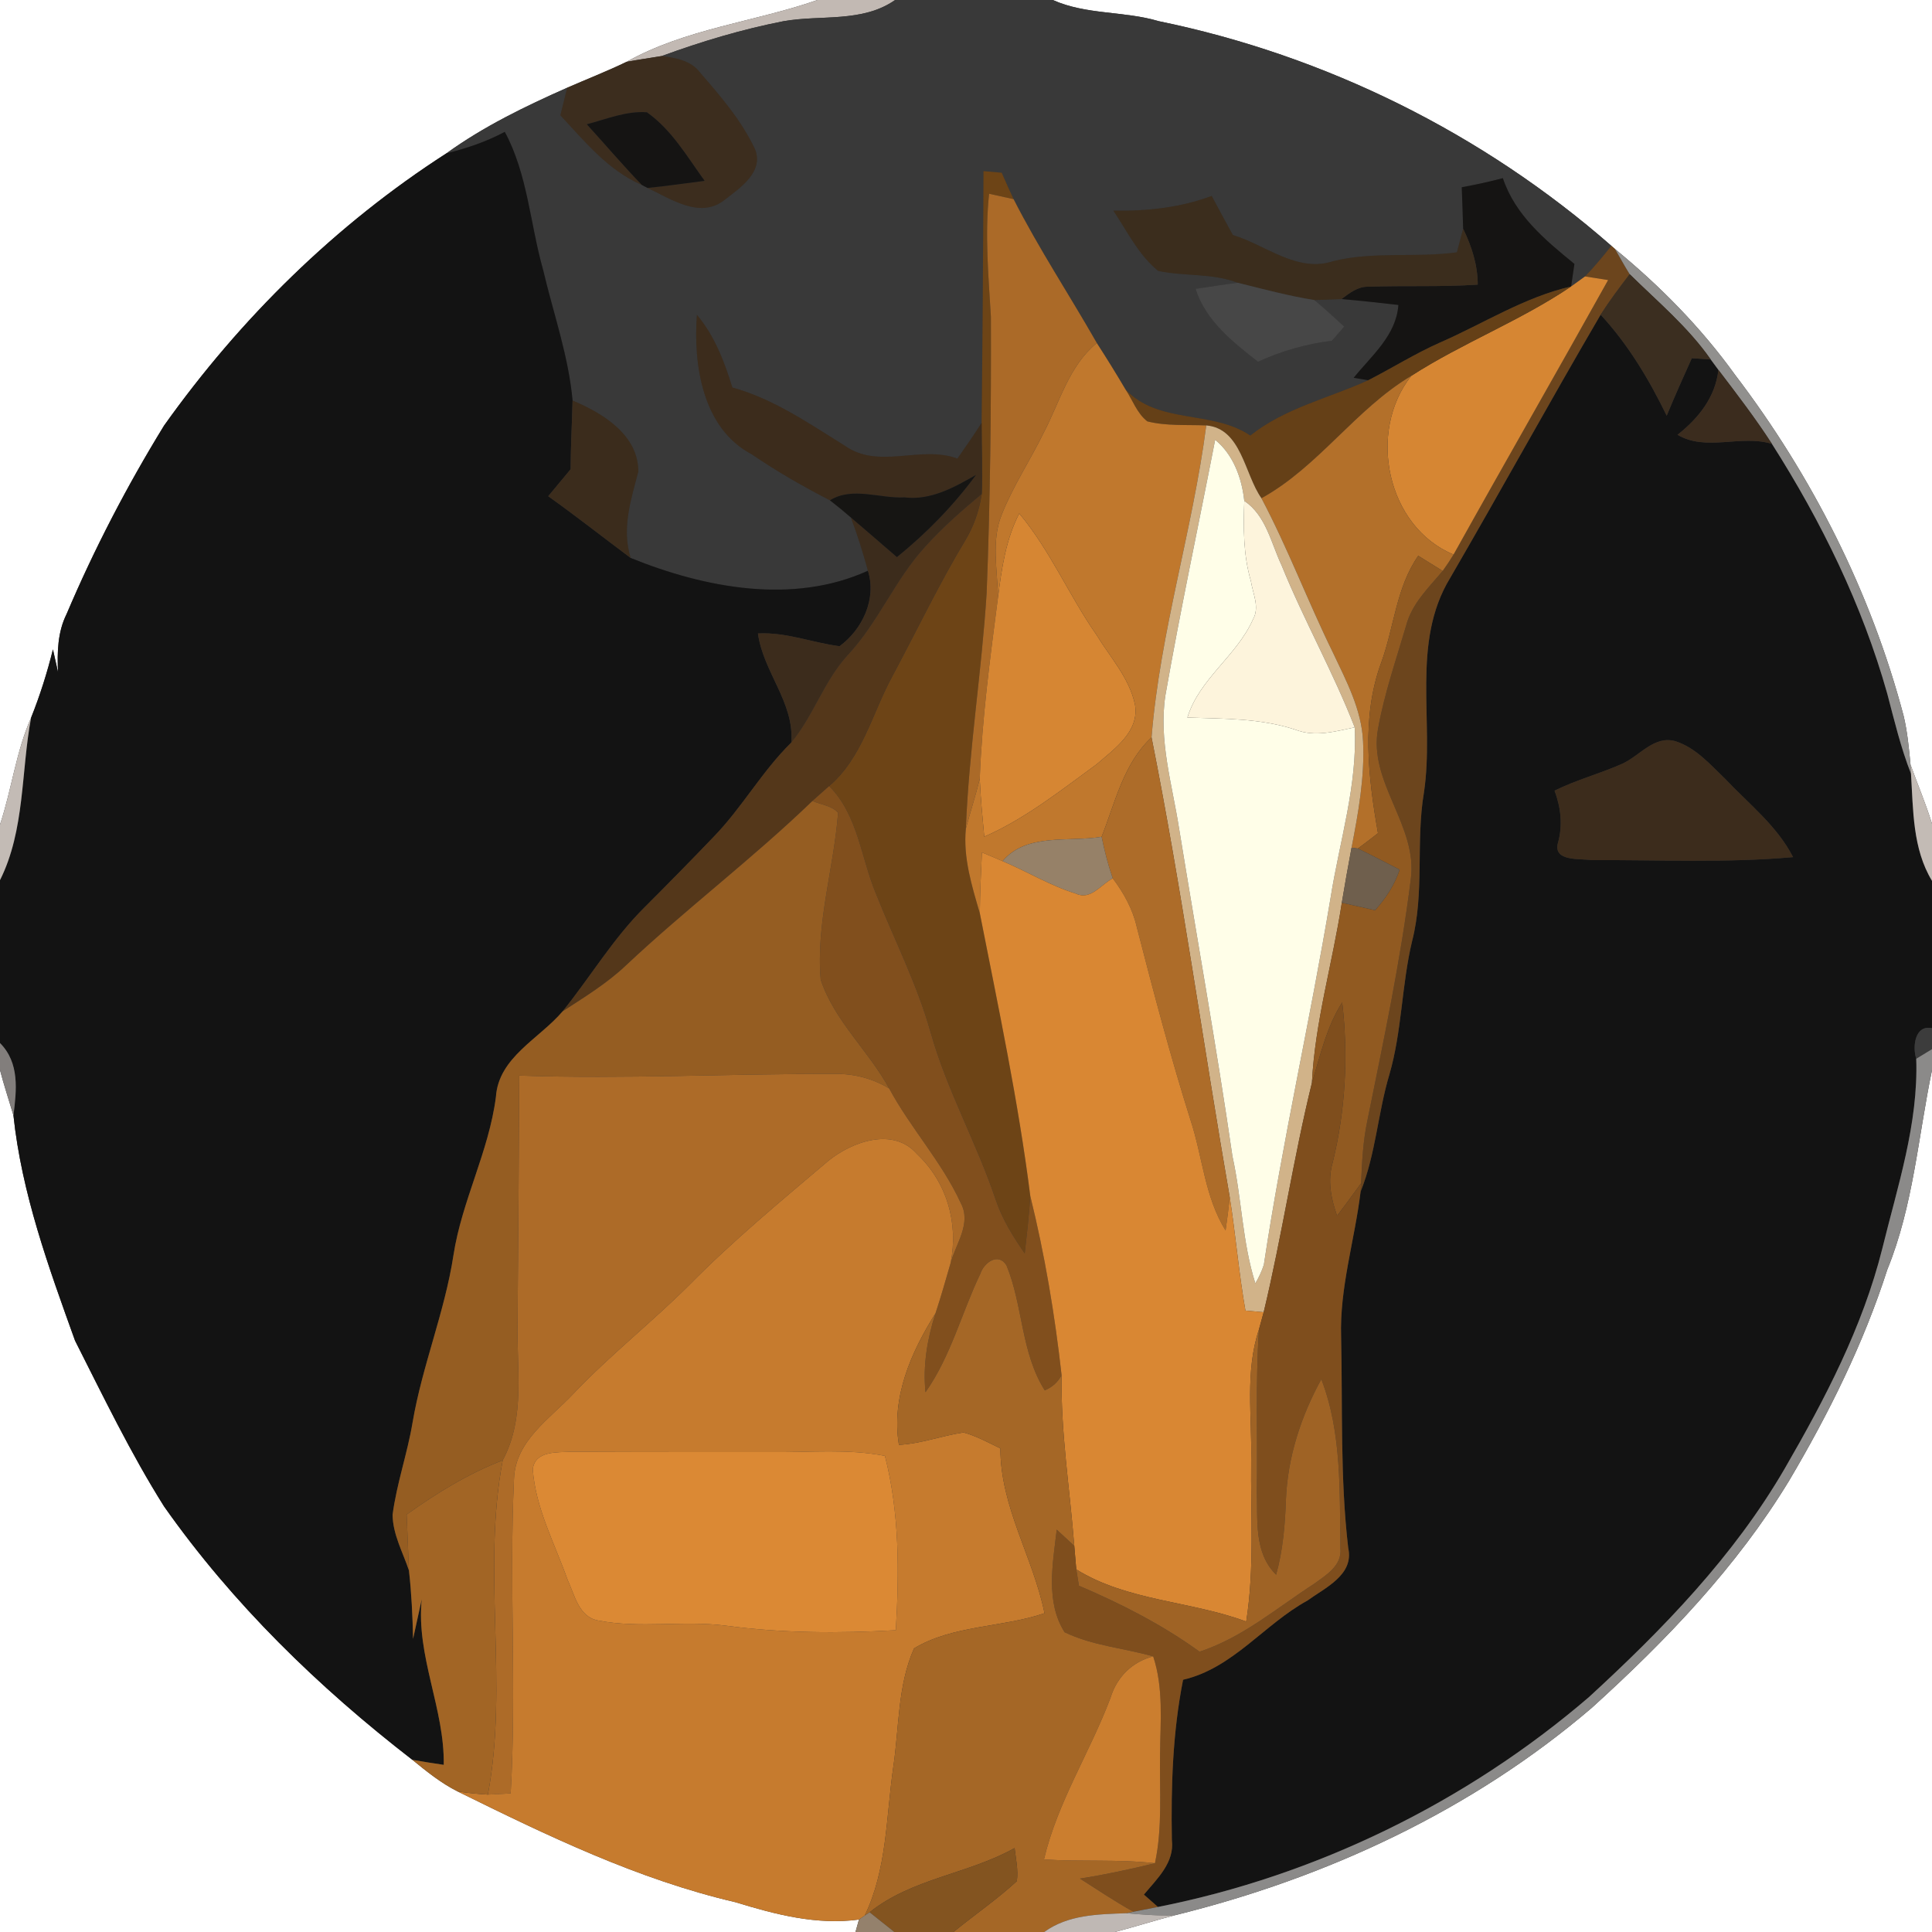 <?xml version="1.0" encoding="UTF-8" ?>
<!DOCTYPE svg PUBLIC "-//W3C//DTD SVG 1.1//EN" "http://www.w3.org/Graphics/SVG/1.1/DTD/svg11.dtd">
<svg width="250pt" height="250pt" viewBox="0 0 250 250" version="1.1" xmlns="http://www.w3.org/2000/svg">
<rect x="0" y="0" width="250" height="250" fill="#333333" stroke="none"/>
<g id="#ffffffff">
<path fill="#ffffff" opacity="1.00" d=" M 0.00 0.00 L 105.78 0.00 C 97.60 2.85 88.72 3.71 81.08 8.00 C 78.56 9.22 75.96 10.23 73.40 11.35 C 67.98 13.75 62.60 16.35 57.77 19.84 C 43.45 29.05 31.09 41.21 21.23 55.07 C 16.44 62.87 12.20 71.02 8.62 79.45 C 7.45 81.79 7.39 84.43 7.51 86.99 C 7.29 86.00 7.08 85.02 6.85 84.03 C 6.11 87.04 5.17 90.00 4.02 92.88 C 2.06 97.29 1.52 102.14 0.00 106.70 L 0.00 0.00 Z" />
<path fill="#ffffff" opacity="1.00" d=" M 136.23 0.00 L 250.00 0.00 L 250.00 106.59 C 249.20 104.00 248.14 101.50 247.22 98.95 C 247.02 96.84 246.82 94.71 246.33 92.64 C 242.10 76.64 234.51 61.61 224.49 48.47 C 220.10 42.37 214.79 36.99 208.99 32.23 L 208.51 31.81 C 191.91 17.27 171.54 7.18 149.94 2.74 C 145.44 1.40 140.57 1.94 136.23 0.00 Z" />
<path fill="#ffffff" opacity="1.00" d=" M 0.00 138.46 C 0.51 140.44 1.16 142.37 1.74 144.33 C 2.80 154.41 6.30 164.00 9.71 173.48 C 13.37 180.71 16.90 188.05 21.23 194.93 C 30.08 207.51 41.22 218.34 53.36 227.72 C 55.21 229.23 57.09 230.75 59.23 231.82 C 70.80 237.52 82.52 243.20 95.15 246.14 C 100.33 247.73 105.68 249.13 111.15 248.39 C 111.03 248.79 110.81 249.60 110.70 250.00 L 0.00 250.00 L 0.00 138.46 Z" />
<path fill="#ffffff" opacity="1.00" d=" M 244.22 164.27 C 247.58 156.04 248.20 147.10 250.00 138.47 L 250.00 250.00 L 144.27 250.00 C 146.86 249.33 149.41 248.51 152.00 247.84 C 171.68 243.00 190.53 234.22 205.99 220.98 C 215.63 212.25 224.74 202.75 231.52 191.58 C 236.64 182.92 241.14 173.86 244.22 164.27 Z" />
</g>
<g id="#c2b9b3ff">
<path fill="#c2b9b3" opacity="1.00" d=" M 105.78 0.00 L 115.83 0.00 C 111.58 2.97 106.22 1.89 101.41 2.74 C 96.03 3.79 90.77 5.37 85.63 7.25 C 84.11 7.50 82.59 7.72 81.08 8.00 C 88.72 3.71 97.60 2.85 105.78 0.00 Z" />
</g>
<g id="#393939ff">
<path fill="#393939" opacity="1.00" d=" M 115.83 0.00 L 136.23 0.00 C 140.57 1.94 145.44 1.40 149.94 2.74 C 171.54 7.18 191.91 17.27 208.51 31.81 C 207.42 33.16 206.32 34.53 205.10 35.77 C 204.65 36.10 203.75 36.75 203.30 37.07 C 203.44 36.10 203.59 35.13 203.73 34.15 C 199.97 31.08 196.05 27.84 194.47 23.05 C 192.71 23.52 190.94 23.90 189.15 24.23 C 189.22 26.02 189.28 27.81 189.33 29.60 C 189.13 30.36 188.72 31.89 188.52 32.65 C 183.22 33.38 177.79 32.50 172.56 33.78 C 167.89 35.36 163.80 31.70 159.53 30.41 C 158.61 28.73 157.69 27.04 156.79 25.35 C 152.73 26.88 148.38 27.33 144.07 27.26 C 145.87 29.94 147.32 32.98 149.86 35.05 C 153.24 35.79 156.85 35.31 160.16 36.59 C 158.34 36.82 156.52 37.11 154.71 37.38 C 156.02 41.52 159.51 44.23 162.78 46.81 C 165.81 45.41 169.04 44.50 172.35 44.09 C 172.88 43.48 173.41 42.87 173.94 42.26 C 172.67 41.10 171.41 39.93 170.08 38.83 C 171.25 38.79 172.41 38.74 173.58 38.70 C 176.04 38.90 178.49 39.19 180.95 39.46 C 180.67 43.41 177.48 46.02 175.16 48.89 C 175.63 48.97 176.58 49.12 177.06 49.20 C 171.93 51.54 166.29 52.78 161.79 56.36 C 156.83 53.01 149.89 54.96 145.63 50.38 C 144.44 48.36 143.20 46.36 141.93 44.39 C 138.38 38.16 134.41 32.16 131.16 25.77 C 130.63 24.64 130.12 23.49 129.62 22.35 C 129.03 22.30 127.85 22.19 127.26 22.14 C 127.22 33.00 127.14 43.86 127.02 54.72 C 126.02 56.29 124.95 57.82 123.89 59.34 C 119.11 57.57 113.73 60.80 109.33 57.68 C 104.68 54.80 100.12 51.62 94.77 50.14 C 93.73 46.79 92.47 43.45 90.18 40.74 C 89.69 47.22 90.91 55.43 97.25 58.77 C 100.49 60.99 103.90 62.94 107.39 64.74 C 108.31 65.45 109.22 66.19 110.10 66.96 C 110.95 69.21 111.67 71.52 112.31 73.85 C 102.61 78.28 91.14 76.07 81.61 72.20 C 80.42 68.41 81.64 64.68 82.60 61.02 C 82.60 56.26 77.99 53.46 74.09 51.83 C 73.57 46.03 71.59 40.52 70.27 34.88 C 68.59 28.95 68.29 22.58 65.32 17.06 C 62.94 18.33 60.39 19.20 57.77 19.84 C 62.60 16.35 67.98 13.75 73.40 11.35 C 73.11 12.54 72.81 13.73 72.51 14.92 C 75.67 18.31 78.69 22.05 83.06 23.94 L 83.79 24.32 C 86.81 25.74 90.63 28.40 93.79 25.84 C 95.77 24.32 98.86 22.24 97.71 19.33 C 95.97 15.62 93.25 12.45 90.58 9.38 C 89.41 7.82 87.43 7.49 85.63 7.25 C 90.77 5.37 96.03 3.79 101.41 2.74 C 106.22 1.89 111.58 2.97 115.83 0.00 Z" />
</g>
<g id="#3c2d1eff">
<path fill="#3c2d1e" opacity="1.00" d=" M 85.63 7.25 C 87.43 7.49 89.41 7.82 90.58 9.38 C 93.25 12.45 95.97 15.62 97.71 19.33 C 98.86 22.24 95.77 24.32 93.79 25.84 C 90.63 28.40 86.81 25.74 83.79 24.32 C 86.26 24.08 88.71 23.71 91.18 23.40 C 88.91 20.27 86.92 16.80 83.71 14.53 C 81.03 14.33 78.48 15.42 75.93 16.08 C 78.31 18.69 80.60 21.39 83.06 23.94 C 78.69 22.05 75.67 18.31 72.51 14.92 C 72.81 13.73 73.11 12.54 73.40 11.35 C 75.96 10.23 78.56 9.22 81.08 8.00 C 82.59 7.72 84.11 7.50 85.63 7.25 Z" />
</g>
<g id="#151413ff">
<path fill="#151413" opacity="1.00" d=" M 75.93 16.08 C 78.48 15.42 81.03 14.33 83.71 14.53 C 86.92 16.80 88.91 20.27 91.18 23.40 C 88.71 23.71 86.26 24.08 83.79 24.32 L 83.06 23.94 C 80.60 21.39 78.31 18.69 75.93 16.08 Z" />
<path fill="#151413" opacity="1.00" d=" M 189.15 24.23 C 190.94 23.90 192.71 23.52 194.47 23.05 C 196.05 27.84 199.97 31.08 203.73 34.15 C 203.59 35.13 203.44 36.10 203.30 37.07 C 197.24 38.46 191.98 41.86 186.35 44.32 C 183.14 45.74 180.17 47.61 177.06 49.20 C 176.58 49.12 175.63 48.97 175.16 48.89 C 177.48 46.02 180.67 43.41 180.95 39.46 C 178.49 39.19 176.04 38.90 173.58 38.70 C 174.59 37.95 175.68 37.07 177.02 37.10 C 181.75 36.93 186.49 37.15 191.22 36.83 C 191.21 34.28 190.43 31.87 189.33 29.60 C 189.28 27.81 189.22 26.02 189.15 24.23 Z" />
</g>
<g id="#131313ff">
<path fill="#131313" opacity="1.00" d=" M 57.77 19.84 C 60.39 19.20 62.94 18.33 65.32 17.06 C 68.29 22.58 68.59 28.95 70.27 34.88 C 71.59 40.52 73.57 46.03 74.09 51.83 C 74.02 54.79 73.85 57.75 73.84 60.72 C 72.88 61.89 71.91 63.05 70.94 64.21 C 74.56 66.79 78.05 69.54 81.61 72.20 C 91.14 76.07 102.61 78.28 112.31 73.85 C 113.47 77.48 111.60 81.45 108.64 83.62 C 105.11 83.17 101.71 81.77 98.08 81.97 C 98.75 86.95 102.83 90.94 102.39 96.09 C 98.60 99.80 96.02 104.51 92.32 108.31 C 89.39 111.37 86.41 114.40 83.41 117.40 C 79.33 121.44 76.39 126.43 72.80 130.87 C 69.79 134.42 64.51 136.80 64.17 141.95 C 63.26 149.02 59.76 155.39 58.68 162.41 C 57.55 169.78 54.64 176.71 53.39 184.05 C 52.72 188.08 51.33 191.96 50.80 196.01 C 50.83 198.56 52.13 200.86 52.92 203.23 C 53.25 206.17 53.39 209.12 53.45 212.07 C 53.82 210.36 54.20 208.65 54.57 206.95 C 53.83 214.32 57.54 221.10 57.42 228.37 C 56.07 228.17 54.71 227.96 53.36 227.72 C 41.22 218.34 30.08 207.51 21.23 194.93 C 16.90 188.05 13.37 180.71 9.71 173.48 C 6.30 164.00 2.80 154.41 1.74 144.33 C 2.15 141.05 2.55 137.54 0.00 134.97 L 0.00 113.89 C 3.24 107.43 2.71 99.86 4.02 92.88 C 5.17 90.00 6.11 87.04 6.85 84.03 C 7.08 85.02 7.29 86.00 7.51 86.99 C 7.39 84.43 7.45 81.79 8.62 79.45 C 12.20 71.02 16.44 62.87 21.23 55.07 C 31.09 41.21 43.45 29.05 57.77 19.84 Z" />
<path fill="#131313" opacity="1.00" d=" M 207.12 40.72 C 210.68 44.57 213.39 49.09 215.67 53.79 C 216.70 51.29 217.80 48.82 218.92 46.35 C 219.53 46.39 220.75 46.48 221.37 46.52 C 221.62 46.86 222.11 47.53 222.36 47.86 C 221.99 51.38 219.76 54.15 217.07 56.26 C 220.81 58.47 225.27 56.19 229.29 57.44 C 235.68 67.48 240.98 78.29 244.21 89.76 C 245.13 93.24 245.96 96.76 247.28 100.11 C 247.58 104.82 247.47 109.80 250.00 113.98 L 250.00 133.05 C 247.77 132.57 247.46 135.47 247.96 137.00 C 248.25 145.42 245.54 153.52 243.56 161.60 C 241.02 171.72 236.15 181.03 230.96 190.00 C 224.39 201.33 215.18 210.82 205.59 219.62 C 189.75 233.21 170.31 242.71 149.84 246.76 C 149.23 246.22 148.63 245.69 148.02 245.16 C 149.72 243.11 152.01 241.02 151.64 238.08 C 151.52 231.14 151.74 224.19 153.09 217.36 C 159.55 215.86 163.56 210.20 169.17 207.12 C 171.47 205.45 175.24 203.79 174.46 200.31 C 173.40 191.25 173.74 182.12 173.54 173.01 C 173.33 166.63 175.30 160.48 176.06 154.20 C 178.02 149.34 178.29 144.05 179.78 139.06 C 181.42 133.43 181.36 127.49 182.72 121.80 C 184.35 115.49 183.18 108.91 184.26 102.53 C 185.64 93.32 182.53 83.18 187.66 74.77 C 194.23 63.46 200.52 52.00 207.12 40.72 M 209.92 98.83 C 207.05 100.11 203.98 100.91 201.16 102.31 C 201.98 104.50 202.24 106.84 201.59 109.10 C 200.96 111.52 204.49 111.07 205.94 111.30 C 214.63 111.25 223.35 111.69 232.02 110.91 C 229.94 106.85 226.29 104.02 223.22 100.77 C 221.30 98.93 219.45 96.78 216.85 95.93 C 214.08 95.09 212.19 97.81 209.92 98.83 Z" />
</g>
<g id="#6d4416ff">
<path fill="#6d4416" opacity="1.00" d=" M 127.26 22.14 C 127.85 22.19 129.03 22.30 129.62 22.35 C 130.12 23.49 130.63 24.64 131.16 25.77 C 130.10 25.54 129.04 25.30 127.99 25.07 C 127.42 30.37 127.91 35.68 128.22 40.98 C 128.26 52.91 128.14 64.84 127.67 76.76 C 127.03 86.94 125.38 97.04 124.98 107.24 C 124.62 110.99 125.75 114.62 126.79 118.18 C 129.18 130.33 131.77 142.47 133.32 154.77 C 133.16 157.25 132.88 159.72 132.60 162.19 C 131.10 160.03 129.69 157.77 128.85 155.26 C 126.39 147.91 122.54 141.10 120.43 133.62 C 118.69 127.39 115.73 121.63 113.35 115.65 C 111.40 110.98 111.03 105.47 107.29 101.72 C 111.60 98.03 112.86 92.28 115.48 87.48 C 118.62 81.62 121.48 75.61 124.91 69.91 C 126.02 68.08 126.71 66.03 127.04 63.92 C 127.15 60.86 127.01 57.79 127.02 54.72 C 127.14 43.86 127.22 33.00 127.26 22.14 Z" />
</g>
<g id="#ab6a28ff">
<path fill="#ab6a28" opacity="1.00" d=" M 127.99 25.07 C 129.04 25.30 130.10 25.54 131.16 25.77 C 134.41 32.16 138.38 38.16 141.93 44.39 C 138.30 47.35 137.14 52.03 135.04 56.01 C 133.31 59.57 131.09 62.88 129.63 66.57 C 128.24 69.99 129.08 73.74 129.14 77.30 C 128.13 85.11 127.07 92.92 126.78 100.80 C 126.24 102.97 125.55 105.08 124.98 107.24 C 125.38 97.04 127.03 86.94 127.67 76.76 C 128.14 64.84 128.26 52.91 128.22 40.98 C 127.91 35.68 127.42 30.37 127.99 25.07 Z" />
</g>
<g id="#3b2d1dff">
<path fill="#3b2d1d" opacity="1.00" d=" M 144.07 27.26 C 148.38 27.33 152.73 26.88 156.79 25.35 C 157.69 27.04 158.61 28.73 159.53 30.41 C 163.80 31.70 167.89 35.36 172.56 33.78 C 177.79 32.50 183.22 33.38 188.52 32.65 C 188.72 31.89 189.13 30.36 189.33 29.60 C 190.43 31.87 191.21 34.28 191.22 36.83 C 186.49 37.15 181.75 36.93 177.02 37.10 C 175.68 37.07 174.59 37.95 173.58 38.70 C 172.41 38.74 171.25 38.79 170.08 38.83 C 166.73 38.29 163.45 37.41 160.16 36.59 C 156.85 35.31 153.24 35.79 149.86 35.05 C 147.32 32.98 145.87 29.94 144.07 27.26 Z" />
</g>
<g id="#6c451dff">
<path fill="#6c451d" opacity="1.00" d=" M 208.51 31.81 L 208.99 32.23 C 209.62 33.31 210.21 34.42 210.88 35.48 C 209.57 37.19 208.28 38.91 207.12 40.72 C 200.52 52.00 194.23 63.46 187.66 74.77 C 182.53 83.18 185.64 93.32 184.26 102.53 C 183.18 108.91 184.35 115.49 182.72 121.80 C 181.36 127.49 181.42 133.43 179.78 139.06 C 178.29 144.05 178.02 149.34 176.06 154.20 L 176.12 153.12 C 176.24 150.41 176.37 147.70 176.93 145.04 C 179.03 134.67 181.24 124.31 182.55 113.81 C 183.52 106.83 176.99 101.23 178.33 94.23 C 179.15 89.71 180.66 85.35 181.95 80.96 C 182.69 78.11 184.86 76.05 186.68 73.88 C 187.18 73.19 187.65 72.48 188.09 71.76 C 194.70 59.89 201.48 48.11 208.09 36.24 C 207.34 36.12 205.85 35.89 205.10 35.77 C 206.32 34.53 207.42 33.16 208.51 31.81 Z" />
</g>
<g id="#91908eff">
<path fill="#91908e" opacity="1.00" d=" M 208.99 32.23 C 214.79 36.99 220.10 42.37 224.49 48.47 C 234.51 61.61 242.10 76.64 246.33 92.64 C 246.82 94.71 247.02 96.84 247.22 98.95 L 247.28 100.11 C 245.96 96.76 245.13 93.24 244.21 89.76 C 240.98 78.29 235.68 67.48 229.29 57.44 C 227.15 54.13 224.75 51.00 222.36 47.86 C 222.11 47.53 221.62 46.86 221.37 46.52 C 218.44 42.32 214.50 39.04 210.88 35.48 C 210.21 34.42 209.62 33.31 208.99 32.23 Z" />
</g>
<g id="#d68633ff">
<path fill="#d68633" opacity="1.00" d=" M 205.10 35.77 C 205.85 35.89 207.34 36.12 208.09 36.24 C 201.48 48.11 194.70 59.89 188.09 71.76 C 179.45 68.18 176.89 55.88 182.61 48.64 C 189.26 44.36 196.74 41.51 203.30 37.07 C 203.75 36.75 204.65 36.10 205.10 35.77 Z" />
<path fill="#d68633" opacity="1.00" d=" M 129.14 77.30 C 129.61 73.58 130.15 69.80 131.89 66.44 C 135.90 71.22 138.32 77.04 141.88 82.14 C 143.66 85.06 146.16 87.75 146.87 91.19 C 147.46 94.68 144.18 96.92 141.89 98.91 C 137.24 102.30 132.67 105.94 127.36 108.27 C 127.13 105.78 126.89 103.30 126.78 100.80 C 127.07 92.92 128.13 85.11 129.14 77.30 Z" />
</g>
<g id="#3b2e20ff">
<path fill="#3b2e20" opacity="1.00" d=" M 207.12 40.72 C 208.28 38.91 209.57 37.19 210.88 35.48 C 214.50 39.04 218.44 42.32 221.37 46.52 C 220.75 46.48 219.53 46.39 218.92 46.35 C 217.80 48.82 216.70 51.29 215.67 53.79 C 213.39 49.09 210.68 44.57 207.12 40.72 Z" />
</g>
<g id="#474747ff">
<path fill="#474747" opacity="1.00" d=" M 154.71 37.38 C 156.52 37.11 158.34 36.82 160.16 36.59 C 163.45 37.41 166.73 38.29 170.08 38.83 C 171.41 39.93 172.67 41.10 173.94 42.26 C 173.41 42.87 172.88 43.48 172.35 44.09 C 169.04 44.50 165.81 45.41 162.78 46.81 C 159.51 44.23 156.02 41.52 154.71 37.38 Z" />
</g>
<g id="#654017ff">
<path fill="#654017" opacity="1.00" d=" M 186.35 44.32 C 191.98 41.86 197.24 38.46 203.30 37.07 C 196.74 41.51 189.26 44.36 182.61 48.64 C 175.37 52.97 170.61 60.40 163.23 64.47 C 161.02 61.34 160.66 55.45 156.09 55.05 C 153.55 54.94 150.96 55.15 148.47 54.53 C 147.12 53.49 146.56 51.76 145.63 50.38 C 149.89 54.96 156.83 53.01 161.79 56.36 C 166.29 52.78 171.93 51.54 177.06 49.20 C 180.17 47.61 183.14 45.74 186.35 44.32 Z" />
</g>
<g id="#3c2c1cff">
<path fill="#3c2c1c" opacity="1.00" d=" M 90.18 40.74 C 92.47 43.45 93.73 46.79 94.77 50.14 C 100.12 51.62 104.68 54.80 109.33 57.68 C 113.73 60.80 119.11 57.57 123.89 59.34 C 124.95 57.82 126.02 56.29 127.02 54.72 C 127.01 57.79 127.15 60.86 127.04 63.92 C 124.48 66.06 121.96 68.26 119.73 70.74 C 115.82 74.99 113.67 80.51 109.73 84.74 C 106.63 88.09 105.29 92.60 102.39 96.09 C 102.83 90.94 98.75 86.95 98.08 81.97 C 101.71 81.77 105.11 83.17 108.64 83.62 C 111.60 81.45 113.47 77.48 112.31 73.85 C 111.67 71.52 110.95 69.21 110.10 66.96 C 112.09 68.66 114.08 70.37 116.06 72.09 C 119.90 68.98 123.36 65.44 126.30 61.45 C 123.46 63.07 120.42 64.78 117.03 64.36 C 113.84 64.53 110.32 62.93 107.39 64.74 C 103.90 62.94 100.49 60.99 97.25 58.77 C 90.91 55.43 89.69 47.22 90.18 40.74 Z" />
<path fill="#3c2c1c" opacity="1.00" d=" M 209.92 98.83 C 212.19 97.81 214.08 95.09 216.85 95.93 C 219.45 96.78 221.30 98.93 223.22 100.77 C 226.29 104.02 229.94 106.85 232.02 110.91 C 223.35 111.69 214.63 111.25 205.94 111.30 C 204.49 111.07 200.96 111.52 201.59 109.10 C 202.24 106.84 201.98 104.50 201.16 102.31 C 203.98 100.91 207.05 100.11 209.92 98.83 Z" />
</g>
<g id="#c0782dff">
<path fill="#c0782d" opacity="1.00" d=" M 135.04 56.01 C 137.14 52.03 138.30 47.35 141.93 44.39 C 143.20 46.36 144.44 48.36 145.63 50.38 C 146.56 51.76 147.12 53.49 148.47 54.53 C 150.96 55.15 153.55 54.94 156.09 55.05 C 154.33 68.61 150.10 81.78 149.01 95.42 C 145.36 98.83 144.32 103.82 142.55 108.28 C 138.30 109.00 132.84 107.74 129.73 111.43 C 128.84 111.04 127.95 110.67 127.06 110.30 C 126.94 112.93 126.81 115.55 126.79 118.18 C 125.75 114.62 124.62 110.99 124.98 107.24 C 125.55 105.08 126.24 102.97 126.78 100.80 C 126.89 103.30 127.13 105.78 127.36 108.27 C 132.67 105.94 137.24 102.30 141.89 98.91 C 144.18 96.92 147.46 94.68 146.87 91.19 C 146.16 87.75 143.66 85.06 141.88 82.14 C 138.32 77.04 135.90 71.22 131.89 66.44 C 130.15 69.80 129.61 73.58 129.14 77.30 C 129.08 73.74 128.24 69.99 129.63 66.57 C 131.09 62.88 133.31 59.57 135.04 56.01 Z" />
</g>
<g id="#3b2c1eff">
<path fill="#3b2c1e" opacity="1.00" d=" M 222.36 47.86 C 224.75 51.00 227.15 54.13 229.29 57.44 C 225.27 56.19 220.81 58.47 217.07 56.26 C 219.76 54.15 221.99 51.38 222.36 47.86 Z" />
</g>
<g id="#b3702aff">
<path fill="#b3702a" opacity="1.00" d=" M 163.23 64.47 C 170.61 60.40 175.37 52.97 182.61 48.64 C 176.89 55.88 179.45 68.18 188.09 71.76 C 187.65 72.48 187.18 73.19 186.68 73.88 C 185.63 73.23 184.57 72.58 183.52 71.92 C 180.64 76.05 180.40 81.22 178.70 85.82 C 176.13 92.88 177.05 100.59 178.31 107.82 C 177.45 108.49 176.58 109.16 175.71 109.80 L 174.89 109.69 C 175.77 105.16 176.60 100.58 176.38 95.95 C 176.20 91.81 174.20 88.09 172.47 84.42 C 169.24 77.84 166.66 70.96 163.23 64.47 Z" />
</g>
<g id="#3b2c1cff">
<path fill="#3b2c1c" opacity="1.00" d=" M 74.09 51.83 C 77.99 53.46 82.60 56.26 82.60 61.02 C 81.64 64.68 80.42 68.41 81.61 72.20 C 78.05 69.54 74.56 66.79 70.94 64.21 C 71.91 63.05 72.88 61.89 73.84 60.72 C 73.85 57.75 74.02 54.79 74.09 51.83 Z" />
</g>
<g id="#d1b389ff">
<path fill="#d1b389" opacity="1.00" d=" M 156.09 55.05 C 160.66 55.45 161.02 61.34 163.23 64.47 C 166.66 70.96 169.24 77.84 172.47 84.42 C 174.20 88.09 176.20 91.81 176.38 95.95 C 176.60 100.58 175.77 105.16 174.89 109.69 C 174.44 112.05 174.03 114.43 173.63 116.81 C 172.44 124.60 170.16 132.21 169.76 140.12 C 167.35 149.94 165.88 159.97 163.52 169.80 C 162.93 169.75 161.75 169.64 161.16 169.59 C 160.30 164.73 159.90 159.81 159.13 154.93 C 155.68 135.11 152.94 115.15 149.01 95.42 C 150.10 81.78 154.33 68.61 156.09 55.05 M 157.24 56.91 C 155.10 67.93 152.74 78.92 150.80 89.99 C 149.91 95.81 151.69 101.54 152.58 107.25 C 154.88 121.38 157.42 135.46 159.48 149.63 C 160.68 155.07 160.75 160.73 162.44 166.06 C 162.90 165.30 163.26 164.51 163.54 163.67 C 165.94 147.76 169.53 132.03 172.18 116.15 C 173.34 108.83 175.67 101.60 175.30 94.12 C 172.52 86.97 168.73 80.27 165.84 73.16 C 164.47 70.26 163.84 66.73 161.01 64.81 C 160.70 61.88 159.59 58.82 157.24 56.91 Z" />
</g>
<g id="#fffee8ff">
<path fill="#fffee8" opacity="1.00" d=" M 157.24 56.91 C 159.59 58.82 160.70 61.88 161.01 64.81 C 160.89 68.28 160.87 71.80 161.86 75.17 C 162.11 76.80 163.04 78.58 162.13 80.16 C 160.03 84.88 155.19 87.83 153.65 92.85 C 158.33 93.01 163.11 92.93 167.62 94.42 C 170.13 95.40 172.78 94.65 175.30 94.12 C 175.67 101.60 173.34 108.83 172.18 116.15 C 169.53 132.03 165.94 147.76 163.54 163.67 C 163.26 164.51 162.90 165.30 162.44 166.06 C 160.75 160.73 160.68 155.07 159.48 149.63 C 157.42 135.46 154.88 121.38 152.58 107.25 C 151.69 101.54 149.91 95.81 150.80 89.99 C 152.74 78.92 155.10 67.93 157.24 56.91 Z" />
</g>
<g id="#161513ff">
<path fill="#161513" opacity="1.00" d=" M 117.03 64.36 C 120.42 64.78 123.46 63.07 126.30 61.45 C 123.36 65.44 119.90 68.98 116.06 72.09 C 114.08 70.37 112.09 68.66 110.10 66.96 C 109.22 66.19 108.31 65.45 107.39 64.74 C 110.32 62.93 113.84 64.53 117.03 64.36 Z" />
</g>
<g id="#54371aff">
<path fill="#54371a" opacity="1.00" d=" M 119.73 70.74 C 121.96 68.26 124.48 66.06 127.04 63.92 C 126.71 66.03 126.02 68.08 124.91 69.91 C 121.48 75.61 118.62 81.62 115.48 87.48 C 112.86 92.28 111.60 98.03 107.29 101.72 C 106.58 102.36 105.85 103.00 105.13 103.64 C 97.39 111.11 88.78 117.60 80.95 124.97 C 78.50 127.28 75.61 129.04 72.80 130.87 C 76.39 126.43 79.33 121.44 83.41 117.40 C 86.41 114.40 89.39 111.37 92.32 108.31 C 96.02 104.51 98.60 99.80 102.39 96.09 C 105.29 92.60 106.63 88.09 109.73 84.74 C 113.67 80.51 115.82 74.99 119.73 70.74 Z" />
</g>
<g id="#fdf4dcff">
<path fill="#fdf4dc" opacity="1.00" d=" M 161.01 64.81 C 163.84 66.73 164.47 70.26 165.84 73.16 C 168.73 80.27 172.52 86.97 175.30 94.12 C 172.78 94.65 170.13 95.40 167.62 94.42 C 163.11 92.93 158.33 93.01 153.65 92.85 C 155.19 87.83 160.03 84.88 162.13 80.16 C 163.04 78.58 162.11 76.80 161.86 75.17 C 160.87 71.80 160.89 68.28 161.01 64.81 Z" />
</g>
<g id="#915a21ff">
<path fill="#915a21" opacity="1.00" d=" M 178.70 85.82 C 180.40 81.22 180.64 76.05 183.52 71.92 C 184.57 72.58 185.63 73.23 186.68 73.88 C 184.86 76.05 182.69 78.11 181.95 80.96 C 180.66 85.35 179.15 89.71 178.33 94.23 C 176.99 101.23 183.52 106.83 182.55 113.81 C 181.24 124.31 179.03 134.67 176.93 145.04 C 176.37 147.70 176.24 150.41 176.12 153.12 C 175.11 154.54 174.06 155.93 173.02 157.33 C 172.23 155.11 171.76 152.74 172.45 150.42 C 174.11 143.65 174.48 136.63 173.68 129.71 C 171.66 132.87 170.85 136.58 169.76 140.12 C 170.16 132.21 172.44 124.60 173.63 116.81 C 175.06 117.13 176.50 117.45 177.94 117.78 C 179.31 116.24 180.47 114.51 181.11 112.53 C 179.31 111.62 177.53 110.67 175.71 109.80 C 176.58 109.16 177.45 108.49 178.31 107.82 C 177.05 100.59 176.13 92.88 178.70 85.82 Z" />
</g>
<g id="#c3bbb5ff">
<path fill="#c3bbb5" opacity="1.00" d=" M 0.00 106.70 C 1.52 102.14 2.06 97.29 4.02 92.88 C 2.71 99.86 3.24 107.43 0.00 113.89 L 0.00 106.70 Z" />
<path fill="#c3bbb5" opacity="1.00" d=" M 247.22 98.95 C 248.14 101.50 249.20 104.00 250.00 106.59 L 250.00 113.98 C 247.47 109.80 247.58 104.82 247.28 100.11 L 247.22 98.95 Z" />
</g>
<g id="#ad6c29ff">
<path fill="#ad6c29" opacity="1.00" d=" M 142.55 108.28 C 144.32 103.82 145.36 98.83 149.01 95.42 C 152.94 115.15 155.68 135.11 159.13 154.93 C 158.98 156.36 158.80 157.79 158.59 159.22 C 155.90 154.91 155.62 149.72 154.07 144.99 C 151.46 136.73 149.26 128.35 147.10 119.96 C 146.57 117.64 145.41 115.54 143.99 113.66 C 143.38 111.90 142.92 110.10 142.55 108.28 Z" />
</g>
<g id="#814f1dff">
<path fill="#814f1d" opacity="1.00" d=" M 105.13 103.64 C 105.85 103.00 106.58 102.36 107.29 101.72 C 111.03 105.47 111.40 110.98 113.35 115.65 C 115.73 121.63 118.69 127.39 120.43 133.62 C 122.54 141.10 126.39 147.91 128.85 155.26 C 129.69 157.77 131.10 160.03 132.60 162.19 C 132.88 159.72 133.16 157.25 133.32 154.77 C 135.20 162.39 136.50 170.15 137.37 177.95 C 136.87 178.86 136.15 179.52 135.19 179.91 C 132.10 175.02 132.39 168.97 130.24 163.74 C 129.16 162.01 127.32 163.40 126.85 164.83 C 124.42 169.91 123.04 175.49 119.76 180.15 C 119.41 176.69 119.99 173.24 121.05 169.95 C 121.76 167.80 122.38 165.61 123.01 163.43 C 123.69 160.92 125.74 158.29 124.32 155.67 C 121.88 150.35 117.83 145.99 115.06 140.85 C 112.40 135.97 107.97 132.11 106.20 126.77 C 105.57 119.50 107.90 112.37 108.45 105.16 C 107.60 104.24 106.23 104.13 105.13 103.64 Z" />
</g>
<g id="#955d22ff">
<path fill="#955d22" opacity="1.00" d=" M 80.95 124.97 C 88.78 117.60 97.39 111.11 105.13 103.64 C 106.23 104.13 107.60 104.24 108.45 105.16 C 107.90 112.37 105.57 119.50 106.20 126.77 C 107.97 132.11 112.40 135.97 115.06 140.85 C 112.95 139.57 110.53 138.92 108.06 138.97 C 94.44 138.92 80.81 139.65 67.19 139.18 C 67.13 149.78 67.07 160.39 66.97 171.00 C 66.82 177.01 68.04 183.41 65.05 188.96 C 60.59 190.69 56.50 193.20 52.62 195.98 C 52.74 198.40 52.80 200.81 52.92 203.23 C 52.13 200.86 50.83 198.56 50.80 196.01 C 51.33 191.96 52.72 188.08 53.39 184.05 C 54.64 176.71 57.55 169.78 58.68 162.41 C 59.76 155.39 63.26 149.02 64.17 141.95 C 64.51 136.80 69.79 134.42 72.80 130.87 C 75.61 129.04 78.50 127.28 80.95 124.97 Z" />
</g>
<g id="#968168ff">
<path fill="#968168" opacity="1.00" d=" M 129.73 111.43 C 132.84 107.74 138.30 109.00 142.55 108.28 C 142.92 110.10 143.38 111.90 143.99 113.66 C 142.48 114.43 141.13 116.54 139.24 115.64 C 135.91 114.61 132.92 112.78 129.73 111.43 Z" />
</g>
<g id="#d98733ff">
<path fill="#d98733" opacity="1.00" d=" M 127.06 110.30 C 127.95 110.67 128.84 111.04 129.73 111.43 C 132.92 112.78 135.91 114.61 139.24 115.64 C 141.13 116.54 142.48 114.43 143.99 113.66 C 145.41 115.54 146.57 117.64 147.10 119.96 C 149.26 128.35 151.46 136.73 154.07 144.99 C 155.62 149.72 155.90 154.91 158.59 159.22 C 158.80 157.79 158.98 156.36 159.13 154.93 C 159.90 159.81 160.30 164.73 161.16 169.59 C 161.75 169.64 162.93 169.75 163.52 169.80 C 163.37 170.35 163.07 171.46 162.91 172.02 C 161.08 177.50 162.03 183.34 161.90 189.00 C 161.82 195.94 162.35 202.93 161.26 209.83 C 154.06 207.15 145.89 207.19 139.27 203.08 C 139.20 202.32 139.07 200.80 139.01 200.03 C 138.44 192.67 137.25 185.36 137.37 177.95 C 136.50 170.15 135.20 162.39 133.32 154.77 C 131.77 142.47 129.18 130.33 126.79 118.18 C 126.81 115.55 126.94 112.93 127.06 110.30 Z" />
</g>
<g id="#6f5f4dff">
<path fill="#6f5f4d" opacity="1.00" d=" M 174.89 109.69 L 175.71 109.80 C 177.53 110.67 179.31 111.62 181.11 112.53 C 180.47 114.51 179.31 116.24 177.94 117.78 C 176.50 117.45 175.06 117.13 173.63 116.81 C 174.03 114.43 174.44 112.05 174.89 109.69 Z" />
</g>
<g id="#7f4e1dff">
<path fill="#7f4e1d" opacity="1.00" d=" M 169.76 140.12 C 170.85 136.58 171.66 132.87 173.68 129.71 C 174.48 136.63 174.11 143.65 172.45 150.42 C 171.76 152.74 172.23 155.11 173.02 157.33 C 174.06 155.93 175.11 154.54 176.12 153.12 L 176.06 154.20 C 175.30 160.48 173.33 166.63 173.54 173.01 C 173.74 182.12 173.40 191.25 174.46 200.31 C 175.24 203.79 171.47 205.45 169.17 207.12 C 163.56 210.20 159.55 215.86 153.09 217.36 C 151.74 224.19 151.52 231.14 151.64 238.08 C 152.01 241.02 149.72 243.11 148.02 245.16 C 148.63 245.69 149.23 246.22 149.84 246.76 C 148.78 246.96 147.72 247.17 146.66 247.38 C 144.29 246.06 142.04 244.55 139.75 243.09 C 143.01 242.58 146.24 241.88 149.45 241.10 C 150.45 236.46 150.03 231.69 150.11 226.99 C 150.15 222.76 150.58 218.42 149.22 214.33 C 145.41 213.26 141.35 212.94 137.76 211.21 C 135.26 207.27 136.24 202.31 136.74 197.94 C 137.49 198.63 138.25 199.33 139.01 200.03 C 139.07 200.80 139.20 202.32 139.27 203.08 C 139.36 203.61 139.53 204.67 139.61 205.19 C 145.07 207.52 150.40 210.24 155.22 213.73 C 160.76 211.92 165.22 208.07 170.04 204.95 C 171.59 203.82 173.67 202.60 173.45 200.37 C 173.33 193.04 173.66 185.44 170.98 178.47 C 168.35 183.25 166.62 188.56 166.40 194.03 C 166.29 197.31 166.01 200.60 165.13 203.77 C 162.24 200.92 162.76 196.70 162.64 193.01 C 162.75 186.01 162.45 179.00 162.91 172.02 C 163.07 171.46 163.37 170.35 163.52 169.80 C 165.88 159.97 167.35 149.94 169.76 140.12 Z" />
</g>
<g id="#3c3c3cff">
<path fill="#3c3c3c" opacity="1.00" d=" M 247.96 137.00 C 247.46 135.47 247.77 132.57 250.00 133.05 L 250.00 135.76 C 249.49 136.07 248.47 136.69 247.96 137.00 Z" />
</g>
<g id="#827e7cff">
<path fill="#827e7c" opacity="1.00" d=" M 0.00 134.97 C 2.55 137.54 2.15 141.05 1.74 144.33 C 1.16 142.37 0.51 140.44 0.00 138.46 L 0.00 134.97 Z" />
</g>
<g id="#8b8a89ff">
<path fill="#8b8a89" opacity="1.00" d=" M 247.96 137.00 C 248.47 136.69 249.49 136.07 250.00 135.76 L 250.00 138.47 C 248.20 147.10 247.58 156.04 244.22 164.27 C 241.14 173.86 236.64 182.92 231.52 191.58 C 224.74 202.75 215.63 212.25 205.99 220.98 C 190.53 234.22 171.68 243.00 152.00 247.84 C 149.90 247.92 147.80 247.74 145.72 247.57 L 146.66 247.38 C 147.72 247.17 148.78 246.96 149.84 246.76 C 170.31 242.71 189.75 233.21 205.59 219.62 C 215.18 210.82 224.39 201.33 230.96 190.00 C 236.15 181.03 241.02 171.72 243.56 161.60 C 245.54 153.52 248.25 145.42 247.96 137.00 Z" />
</g>
<g id="#ad6b28ff">
<path fill="#ad6b28" opacity="1.00" d=" M 67.19 139.18 C 80.81 139.65 94.44 138.92 108.06 138.97 C 110.53 138.92 112.95 139.57 115.06 140.85 C 117.83 145.99 121.88 150.35 124.32 155.67 C 125.74 158.29 123.69 160.92 123.01 163.43 C 124.05 158.27 122.52 152.96 118.66 149.33 C 115.59 145.80 110.29 147.71 107.20 150.20 C 101.08 155.39 94.87 160.52 89.23 166.24 C 84.39 171.07 78.99 175.31 74.27 180.27 C 71.21 183.55 66.67 186.42 66.51 191.38 C 65.87 204.93 66.86 218.52 66.08 232.07 C 65.34 232.11 63.87 232.18 63.13 232.22 C 65.82 217.95 62.34 203.20 65.05 188.96 C 68.04 183.41 66.82 177.01 66.97 171.00 C 67.07 160.39 67.13 149.78 67.19 139.18 Z" />
</g>
<g id="#c67b2eff">
<path fill="#c67b2e" opacity="1.00" d=" M 107.20 150.20 C 110.29 147.71 115.59 145.80 118.66 149.33 C 122.52 152.96 124.05 158.27 123.01 163.43 C 122.38 165.61 121.76 167.80 121.05 169.95 C 117.86 175.03 115.32 180.83 116.32 186.96 C 119.18 186.82 121.88 185.77 124.68 185.36 C 126.36 185.82 127.89 186.67 129.45 187.42 C 129.45 195.02 133.69 201.50 135.16 208.75 C 129.66 210.63 123.31 210.27 118.28 213.30 C 116.13 218.13 116.36 223.59 115.58 228.73 C 114.66 235.15 114.78 241.92 111.89 247.88 L 111.15 248.39 C 105.68 249.13 100.33 247.73 95.15 246.14 C 82.52 243.20 70.80 237.52 59.23 231.82 C 60.53 232.01 61.82 232.14 63.13 232.22 C 63.87 232.18 65.34 232.11 66.08 232.07 C 66.86 218.52 65.87 204.93 66.51 191.38 C 66.67 186.42 71.21 183.55 74.27 180.27 C 78.99 175.31 84.39 171.07 89.23 166.24 C 94.87 160.52 101.08 155.39 107.20 150.20 M 68.94 190.13 C 69.30 195.18 71.79 199.74 73.45 204.44 C 74.37 206.39 74.86 209.17 77.33 209.68 C 82.79 210.77 88.41 209.65 93.91 210.36 C 101.20 211.34 108.58 211.37 115.92 210.95 C 116.37 203.41 116.40 195.74 114.51 188.39 C 109.72 187.45 104.84 187.95 100.00 187.90 C 91.32 187.88 82.64 187.93 73.96 187.85 C 72.14 187.97 69.22 187.67 68.94 190.13 Z" />
</g>
<g id="#a56726ff">
<path fill="#a56726" opacity="1.00" d=" M 126.85 164.83 C 127.32 163.40 129.16 162.01 130.24 163.74 C 132.39 168.97 132.10 175.02 135.19 179.91 C 136.15 179.52 136.87 178.86 137.37 177.95 C 137.25 185.36 138.44 192.67 139.01 200.03 C 138.25 199.33 137.49 198.63 136.74 197.94 C 136.24 202.31 135.26 207.27 137.76 211.21 C 141.35 212.94 145.41 213.26 149.22 214.33 C 146.49 215.05 144.53 217.00 143.70 219.69 C 141.04 226.75 136.83 233.21 135.09 240.61 C 139.87 240.93 144.68 240.56 149.45 241.10 C 146.24 241.88 143.01 242.58 139.75 243.09 C 142.04 244.55 144.29 246.06 146.66 247.38 L 145.72 247.57 C 142.06 247.71 138.22 247.75 135.12 250.00 L 123.38 250.00 C 126.10 247.78 129.00 245.79 131.58 243.42 C 131.78 241.98 131.45 240.55 131.29 239.14 C 125.28 242.51 117.99 243.06 112.53 247.45 L 111.89 247.88 C 114.78 241.92 114.66 235.15 115.58 228.73 C 116.36 223.59 116.13 218.13 118.28 213.30 C 123.31 210.27 129.66 210.63 135.16 208.75 C 133.69 201.50 129.45 195.02 129.45 187.42 C 127.89 186.67 126.36 185.82 124.68 185.36 C 121.88 185.77 119.18 186.82 116.32 186.96 C 115.32 180.83 117.86 175.03 121.05 169.95 C 119.99 173.24 119.41 176.69 119.76 180.15 C 123.04 175.49 124.42 169.91 126.85 164.83 Z" />
</g>
<g id="#9f6325ff">
<path fill="#9f6325" opacity="1.00" d=" M 161.90 189.00 C 162.03 183.34 161.08 177.50 162.91 172.02 C 162.45 179.00 162.75 186.01 162.64 193.01 C 162.76 196.70 162.24 200.92 165.13 203.77 C 166.01 200.60 166.29 197.31 166.40 194.03 C 166.62 188.56 168.35 183.25 170.98 178.47 C 173.66 185.44 173.33 193.04 173.45 200.37 C 173.67 202.60 171.59 203.82 170.04 204.95 C 165.22 208.07 160.76 211.92 155.22 213.73 C 150.40 210.24 145.07 207.52 139.61 205.19 C 139.53 204.67 139.36 203.61 139.27 203.08 C 145.89 207.19 154.06 207.15 161.26 209.83 C 162.35 202.93 161.82 195.94 161.90 189.00 Z" />
</g>
<g id="#db8934ff">
<path fill="#db8934" opacity="1.00" d=" M 68.94 190.13 C 69.22 187.67 72.14 187.97 73.96 187.85 C 82.64 187.93 91.32 187.88 100.00 187.90 C 104.84 187.95 109.72 187.45 114.51 188.39 C 116.40 195.74 116.37 203.41 115.92 210.95 C 108.58 211.37 101.20 211.34 93.91 210.36 C 88.41 209.65 82.79 210.77 77.33 209.68 C 74.86 209.17 74.37 206.39 73.45 204.44 C 71.79 199.74 69.30 195.18 68.94 190.13 Z" />
</g>
<g id="#a26525ff">
<path fill="#a26525" opacity="1.00" d=" M 52.62 195.98 C 56.50 193.20 60.59 190.69 65.05 188.96 C 62.34 203.20 65.82 217.95 63.13 232.22 C 61.82 232.14 60.53 232.01 59.23 231.82 C 57.09 230.75 55.21 229.23 53.36 227.72 C 54.71 227.96 56.07 228.17 57.42 228.37 C 57.54 221.10 53.83 214.32 54.57 206.95 C 54.20 208.65 53.82 210.36 53.45 212.07 C 53.39 209.12 53.25 206.17 52.92 203.23 C 52.80 200.81 52.74 198.40 52.62 195.98 Z" />
</g>
<g id="#cb7e2fff">
<path fill="#cb7e2f" opacity="1.00" d=" M 143.70 219.69 C 144.53 217.00 146.49 215.05 149.22 214.33 C 150.58 218.42 150.15 222.76 150.11 226.99 C 150.03 231.69 150.45 236.46 149.45 241.10 C 144.68 240.56 139.87 240.93 135.09 240.61 C 136.83 233.21 141.04 226.75 143.70 219.69 Z" />
</g>
<g id="#835420ff">
<path fill="#835420" opacity="1.00" d=" M 112.53 247.45 C 117.99 243.06 125.28 242.51 131.29 239.14 C 131.45 240.55 131.78 241.98 131.58 243.42 C 129.00 245.79 126.10 247.78 123.38 250.00 L 115.73 250.00 C 114.66 249.15 113.59 248.30 112.53 247.45 Z" />
</g>
<g id="#94816cff">
<path fill="#94816c" opacity="1.00" d=" M 111.15 248.39 L 111.89 247.88 L 112.53 247.45 C 113.59 248.30 114.66 249.15 115.73 250.00 L 110.70 250.00 C 110.81 249.60 111.03 248.79 111.15 248.39 Z" />
</g>
<g id="#bfb8b4ff">
<path fill="#bfb8b4" opacity="1.00" d=" M 135.12 250.00 C 138.22 247.75 142.06 247.71 145.72 247.57 C 147.80 247.74 149.90 247.92 152.00 247.84 C 149.41 248.51 146.86 249.33 144.27 250.00 L 135.12 250.00 Z" />
</g>
</svg>
